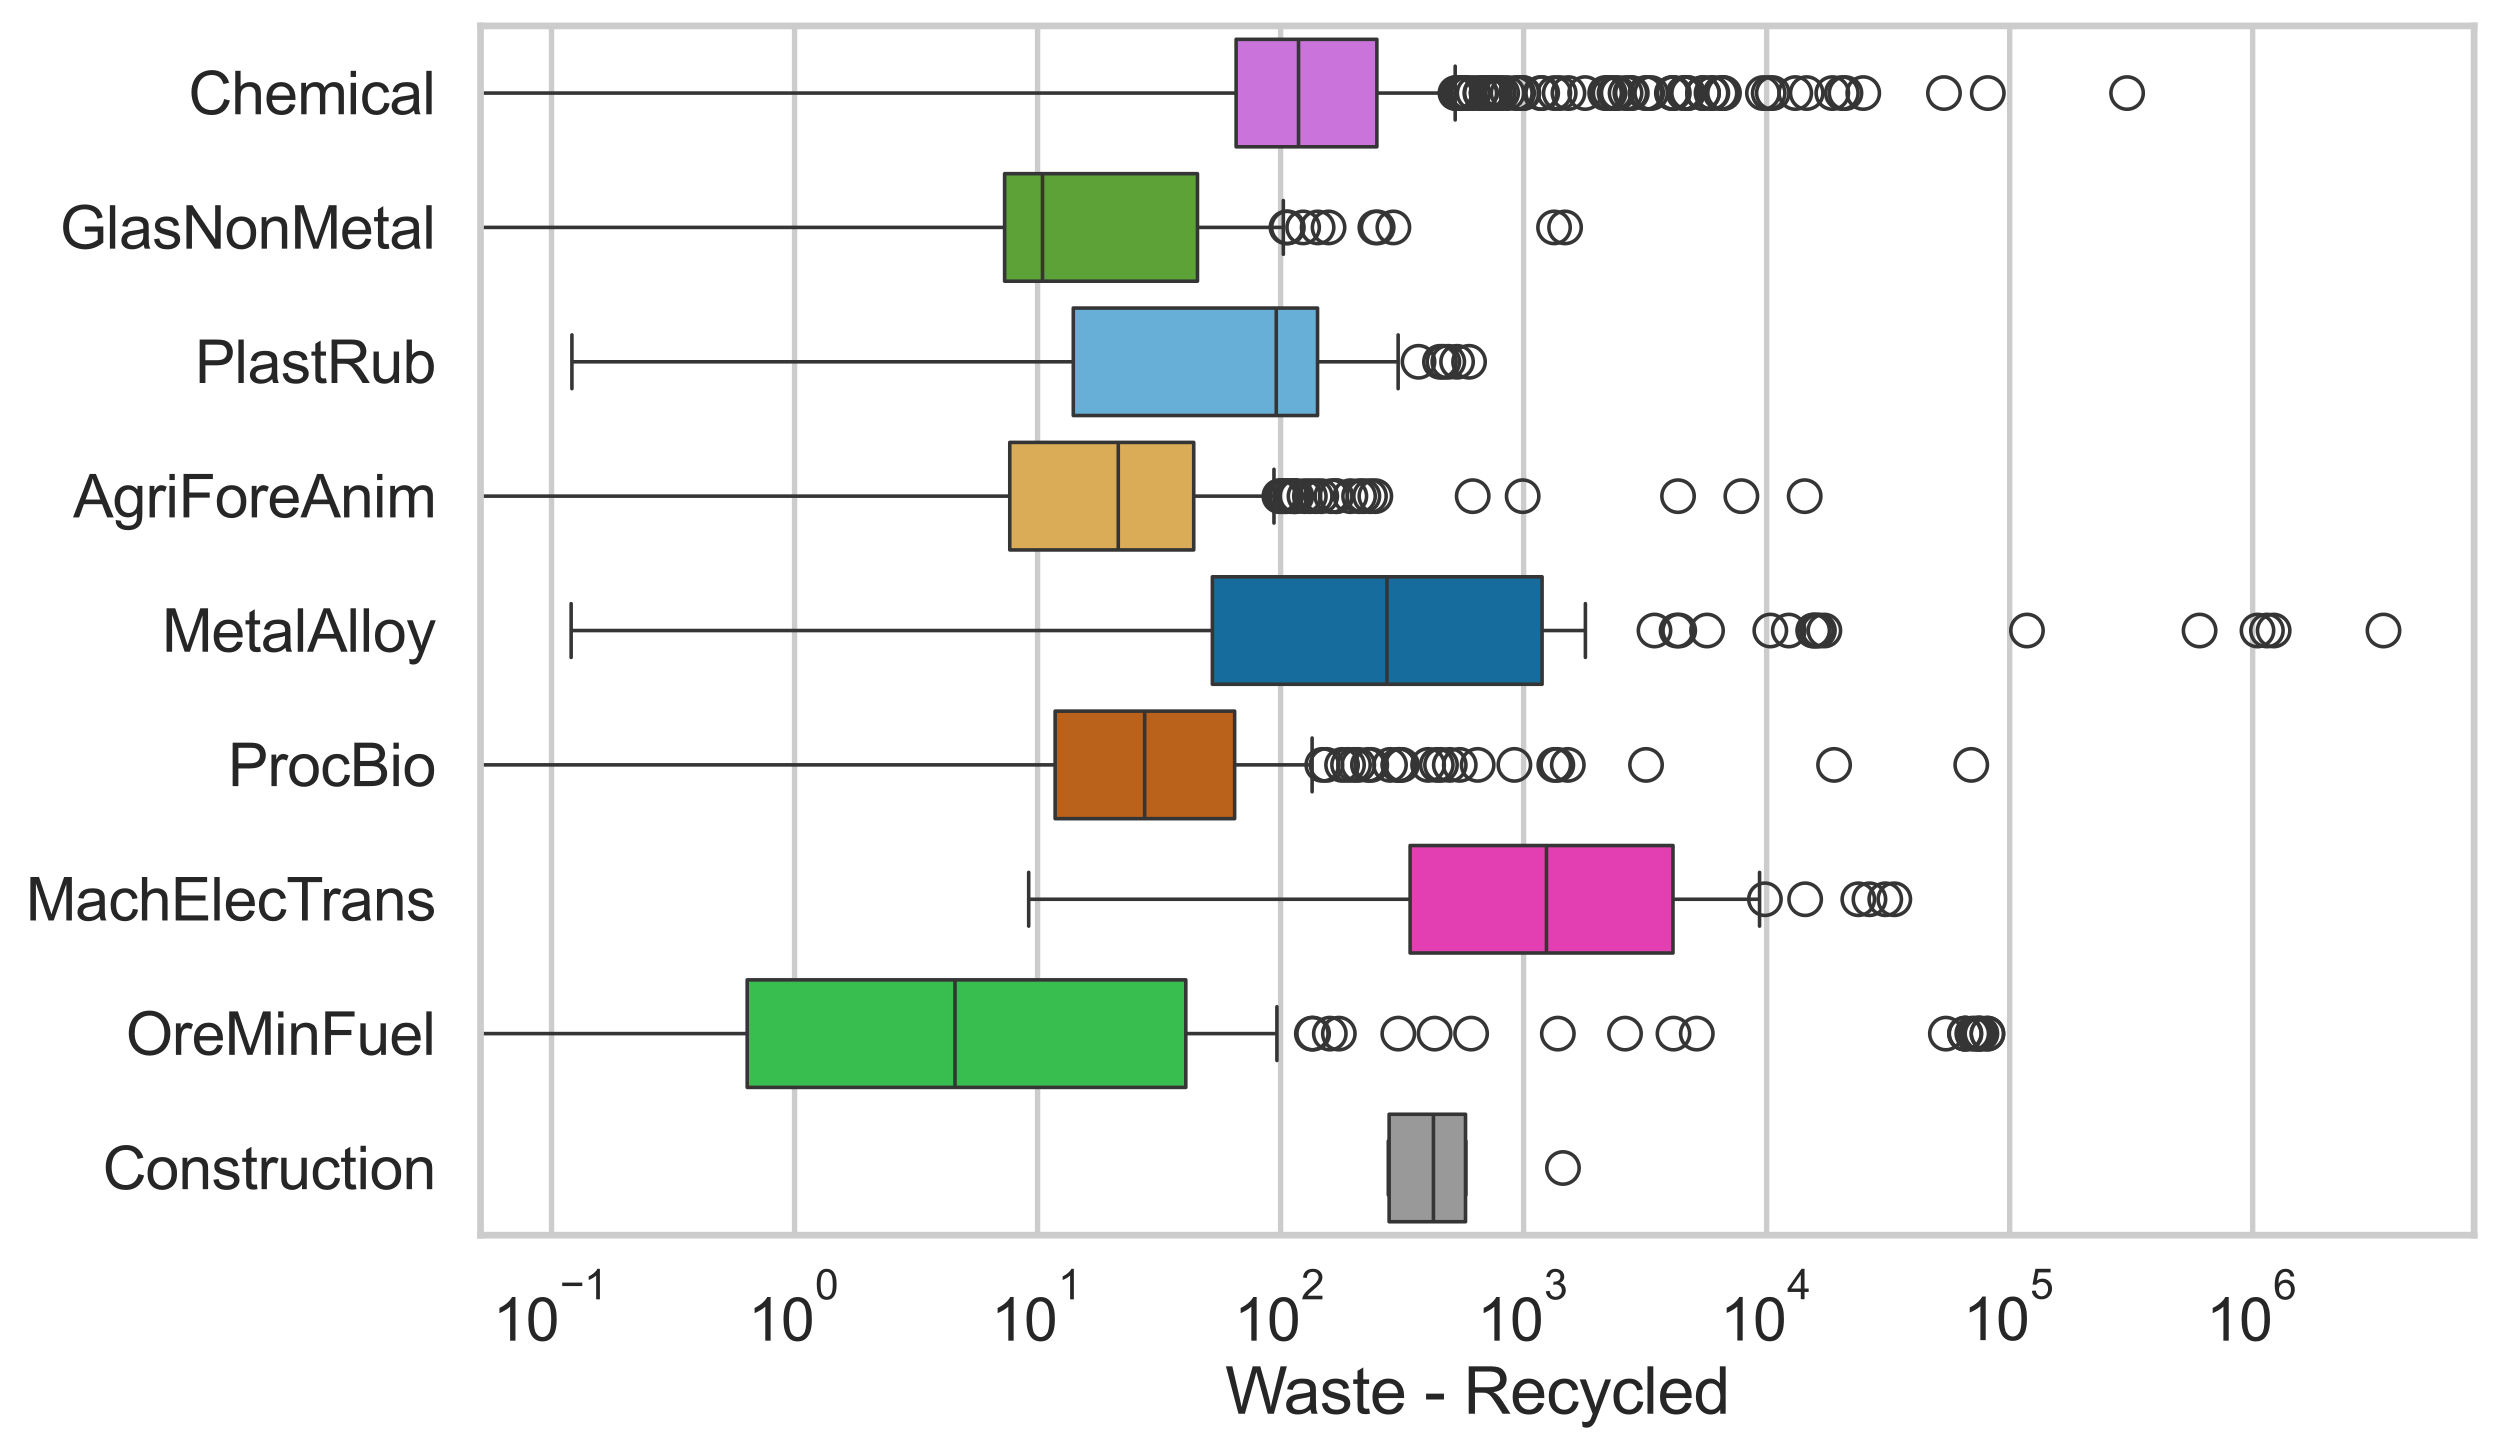 <?xml version="1.0" encoding="utf-8" standalone="no"?>
<!DOCTYPE svg PUBLIC "-//W3C//DTD SVG 1.1//EN"
  "http://www.w3.org/Graphics/SVG/1.1/DTD/svg11.dtd">
<svg xmlns:xlink="http://www.w3.org/1999/xlink" width="695.577pt" height="404.332pt" viewBox="0 0 695.577 404.332" xmlns="http://www.w3.org/2000/svg" version="1.1">
 <defs>
  <style type="text/css">*{stroke-linejoin: round; stroke-linecap: butt}</style>
 </defs>
 <g id="figure_1">
  <g id="patch_1">
   <path d="M 0 404.332 
L 695.577 404.332 
L 695.577 0 
L 0 0 
z
" style="fill: #ffffff"/>
  </g>
  <g id="axes_1">
   <g id="patch_2">
    <path d="M 133.697 343.665 
L 688.377 343.665 
L 688.377 7.2 
L 133.697 7.2 
z
" style="fill: #ffffff"/>
   </g>
   <g id="matplotlib.axis_1">
    <g id="xtick_1">
     <g id="line2d_1">
      <path d="M 153.454 343.665 
L 153.454 7.2 
" clip-path="url(#p4d3dc7412a)" style="fill: none; stroke: #cccccc; stroke-width: 1.5; stroke-linecap: round"/>
     </g>
     <g id="text_1">
      <!-- $\mathdefault{10^{-1}}$ -->
      <g style="fill: #262626" transform="translate(137.119 373.18) scale(0.165 -0.165)">
       <defs>
        <path id="ArialMT-31" d="M 2384 0 
L 1822 0 
L 1822 3584 
Q 1619 3391 1289 3197 
Q 959 3003 697 2906 
L 697 3450 
Q 1169 3672 1522 3987 
Q 1875 4303 2022 4600 
L 2384 4600 
L 2384 0 
z
" transform="scale(0.016)"/>
        <path id="ArialMT-30" d="M 266 2259 
Q 266 3072 433 3567 
Q 600 4063 929 4331 
Q 1259 4600 1759 4600 
Q 2128 4600 2406 4451 
Q 2684 4303 2865 4023 
Q 3047 3744 3150 3342 
Q 3253 2941 3253 2259 
Q 3253 1453 3087 958 
Q 2922 463 2592 192 
Q 2263 -78 1759 -78 
Q 1097 -78 719 397 
Q 266 969 266 2259 
z
M 844 2259 
Q 844 1131 1108 757 
Q 1372 384 1759 384 
Q 2147 384 2411 759 
Q 2675 1134 2675 2259 
Q 2675 3391 2411 3762 
Q 2147 4134 1753 4134 
Q 1366 4134 1134 3806 
Q 844 3388 844 2259 
z
" transform="scale(0.016)"/>
        <path id="ArialMT-2212" d="M 3381 1997 
L 356 1997 
L 356 2522 
L 3381 2522 
L 3381 1997 
z
" transform="scale(0.016)"/>
       </defs>
       <use xlink:href="#ArialMT-31" transform="translate(0 0.994)"/>
       <use xlink:href="#ArialMT-30" transform="translate(55.615 0.994)"/>
       <use xlink:href="#ArialMT-2212" transform="translate(112.973 70.688) scale(0.7)"/>
       <use xlink:href="#ArialMT-31" transform="translate(153.852 70.688) scale(0.7)"/>
      </g>
     </g>
    </g>
    <g id="xtick_2">
     <g id="line2d_2">
      <path d="M 221.07 343.665 
L 221.07 7.2 
" clip-path="url(#p4d3dc7412a)" style="fill: none; stroke: #cccccc; stroke-width: 1.5; stroke-linecap: round"/>
     </g>
     <g id="text_2">
      <!-- $\mathdefault{10^{0}}$ -->
      <g style="fill: #262626" transform="translate(208.117 373.18) scale(0.165 -0.165)">
       <use xlink:href="#ArialMT-31" transform="translate(0 0.994)"/>
       <use xlink:href="#ArialMT-30" transform="translate(55.615 0.994)"/>
       <use xlink:href="#ArialMT-30" transform="translate(112.973 70.688) scale(0.7)"/>
      </g>
     </g>
    </g>
    <g id="xtick_3">
     <g id="line2d_3">
      <path d="M 288.685 343.665 
L 288.685 7.2 
" clip-path="url(#p4d3dc7412a)" style="fill: none; stroke: #cccccc; stroke-width: 1.5; stroke-linecap: round"/>
     </g>
     <g id="text_3">
      <!-- $\mathdefault{10^{1}}$ -->
      <g style="fill: #262626" transform="translate(275.732 373.18) scale(0.165 -0.165)">
       <use xlink:href="#ArialMT-31" transform="translate(0 0.994)"/>
       <use xlink:href="#ArialMT-30" transform="translate(55.615 0.994)"/>
       <use xlink:href="#ArialMT-31" transform="translate(112.973 70.688) scale(0.7)"/>
      </g>
     </g>
    </g>
    <g id="xtick_4">
     <g id="line2d_4">
      <path d="M 356.3 343.665 
L 356.3 7.2 
" clip-path="url(#p4d3dc7412a)" style="fill: none; stroke: #cccccc; stroke-width: 1.5; stroke-linecap: round"/>
     </g>
     <g id="text_4">
      <!-- $\mathdefault{10^{2}}$ -->
      <g style="fill: #262626" transform="translate(343.348 373.18) scale(0.165 -0.165)">
       <defs>
        <path id="ArialMT-32" d="M 3222 541 
L 3222 0 
L 194 0 
Q 188 203 259 391 
Q 375 700 629 1000 
Q 884 1300 1366 1694 
Q 2113 2306 2375 2664 
Q 2638 3022 2638 3341 
Q 2638 3675 2398 3904 
Q 2159 4134 1775 4134 
Q 1369 4134 1125 3890 
Q 881 3647 878 3216 
L 300 3275 
Q 359 3922 746 4261 
Q 1134 4600 1788 4600 
Q 2447 4600 2831 4234 
Q 3216 3869 3216 3328 
Q 3216 3053 3103 2787 
Q 2991 2522 2730 2228 
Q 2469 1934 1863 1422 
Q 1356 997 1212 845 
Q 1069 694 975 541 
L 3222 541 
z
" transform="scale(0.016)"/>
       </defs>
       <use xlink:href="#ArialMT-31" transform="translate(0 0.994)"/>
       <use xlink:href="#ArialMT-30" transform="translate(55.615 0.994)"/>
       <use xlink:href="#ArialMT-32" transform="translate(112.973 70.688) scale(0.7)"/>
      </g>
     </g>
    </g>
    <g id="xtick_5">
     <g id="line2d_5">
      <path d="M 423.915 343.665 
L 423.915 7.2 
" clip-path="url(#p4d3dc7412a)" style="fill: none; stroke: #cccccc; stroke-width: 1.5; stroke-linecap: round"/>
     </g>
     <g id="text_5">
      <!-- $\mathdefault{10^{3}}$ -->
      <g style="fill: #262626" transform="translate(410.963 373.18) scale(0.165 -0.165)">
       <defs>
        <path id="ArialMT-33" d="M 269 1209 
L 831 1284 
Q 928 806 1161 595 
Q 1394 384 1728 384 
Q 2125 384 2398 659 
Q 2672 934 2672 1341 
Q 2672 1728 2419 1979 
Q 2166 2231 1775 2231 
Q 1616 2231 1378 2169 
L 1441 2663 
Q 1497 2656 1531 2656 
Q 1891 2656 2178 2843 
Q 2466 3031 2466 3422 
Q 2466 3731 2256 3934 
Q 2047 4138 1716 4138 
Q 1388 4138 1169 3931 
Q 950 3725 888 3313 
L 325 3413 
Q 428 3978 793 4289 
Q 1159 4600 1703 4600 
Q 2078 4600 2393 4439 
Q 2709 4278 2876 4000 
Q 3044 3722 3044 3409 
Q 3044 3113 2884 2869 
Q 2725 2625 2413 2481 
Q 2819 2388 3044 2092 
Q 3269 1797 3269 1353 
Q 3269 753 2831 336 
Q 2394 -81 1725 -81 
Q 1122 -81 723 278 
Q 325 638 269 1209 
z
" transform="scale(0.016)"/>
       </defs>
       <use xlink:href="#ArialMT-31" transform="translate(0 0.994)"/>
       <use xlink:href="#ArialMT-30" transform="translate(55.615 0.994)"/>
       <use xlink:href="#ArialMT-33" transform="translate(112.973 70.688) scale(0.7)"/>
      </g>
     </g>
    </g>
    <g id="xtick_6">
     <g id="line2d_6">
      <path d="M 491.531 343.665 
L 491.531 7.2 
" clip-path="url(#p4d3dc7412a)" style="fill: none; stroke: #cccccc; stroke-width: 1.5; stroke-linecap: round"/>
     </g>
     <g id="text_6">
      <!-- $\mathdefault{10^{4}}$ -->
      <g style="fill: #262626" transform="translate(478.578 373.015) scale(0.165 -0.165)">
       <defs>
        <path id="ArialMT-34" d="M 2069 0 
L 2069 1097 
L 81 1097 
L 81 1613 
L 2172 4581 
L 2631 4581 
L 2631 1613 
L 3250 1613 
L 3250 1097 
L 2631 1097 
L 2631 0 
L 2069 0 
z
M 2069 1613 
L 2069 3678 
L 634 1613 
L 2069 1613 
z
" transform="scale(0.016)"/>
       </defs>
       <use xlink:href="#ArialMT-31" transform="translate(0 0.202)"/>
       <use xlink:href="#ArialMT-30" transform="translate(55.615 0.202)"/>
       <use xlink:href="#ArialMT-34" transform="translate(112.973 69.895) scale(0.7)"/>
      </g>
     </g>
    </g>
    <g id="xtick_7">
     <g id="line2d_7">
      <path d="M 559.146 343.665 
L 559.146 7.2 
" clip-path="url(#p4d3dc7412a)" style="fill: none; stroke: #cccccc; stroke-width: 1.5; stroke-linecap: round"/>
     </g>
     <g id="text_7">
      <!-- $\mathdefault{10^{5}}$ -->
      <g style="fill: #262626" transform="translate(546.194 373.015) scale(0.165 -0.165)">
       <defs>
        <path id="ArialMT-35" d="M 266 1200 
L 856 1250 
Q 922 819 1161 601 
Q 1400 384 1738 384 
Q 2144 384 2425 690 
Q 2706 997 2706 1503 
Q 2706 1984 2436 2262 
Q 2166 2541 1728 2541 
Q 1456 2541 1237 2417 
Q 1019 2294 894 2097 
L 366 2166 
L 809 4519 
L 3088 4519 
L 3088 3981 
L 1259 3981 
L 1013 2750 
Q 1425 3038 1878 3038 
Q 2478 3038 2890 2622 
Q 3303 2206 3303 1553 
Q 3303 931 2941 478 
Q 2500 -78 1738 -78 
Q 1113 -78 717 272 
Q 322 622 266 1200 
z
" transform="scale(0.016)"/>
       </defs>
       <use xlink:href="#ArialMT-31" transform="translate(0 0.88)"/>
       <use xlink:href="#ArialMT-30" transform="translate(55.615 0.88)"/>
       <use xlink:href="#ArialMT-35" transform="translate(112.973 70.573) scale(0.7)"/>
      </g>
     </g>
    </g>
    <g id="xtick_8">
     <g id="line2d_8">
      <path d="M 626.761 343.665 
L 626.761 7.2 
" clip-path="url(#p4d3dc7412a)" style="fill: none; stroke: #cccccc; stroke-width: 1.5; stroke-linecap: round"/>
     </g>
     <g id="text_8">
      <!-- $\mathdefault{10^{6}}$ -->
      <g style="fill: #262626" transform="translate(613.809 373.18) scale(0.165 -0.165)">
       <defs>
        <path id="ArialMT-36" d="M 3184 3459 
L 2625 3416 
Q 2550 3747 2413 3897 
Q 2184 4138 1850 4138 
Q 1581 4138 1378 3988 
Q 1113 3794 959 3422 
Q 806 3050 800 2363 
Q 1003 2672 1297 2822 
Q 1591 2972 1913 2972 
Q 2475 2972 2870 2558 
Q 3266 2144 3266 1488 
Q 3266 1056 3080 686 
Q 2894 316 2569 119 
Q 2244 -78 1831 -78 
Q 1128 -78 684 439 
Q 241 956 241 2144 
Q 241 3472 731 4075 
Q 1159 4600 1884 4600 
Q 2425 4600 2770 4297 
Q 3116 3994 3184 3459 
z
M 888 1484 
Q 888 1194 1011 928 
Q 1134 663 1356 523 
Q 1578 384 1822 384 
Q 2178 384 2434 671 
Q 2691 959 2691 1453 
Q 2691 1928 2437 2201 
Q 2184 2475 1800 2475 
Q 1419 2475 1153 2201 
Q 888 1928 888 1484 
z
" transform="scale(0.016)"/>
       </defs>
       <use xlink:href="#ArialMT-31" transform="translate(0 0.994)"/>
       <use xlink:href="#ArialMT-30" transform="translate(55.615 0.994)"/>
       <use xlink:href="#ArialMT-36" transform="translate(112.973 70.688) scale(0.7)"/>
      </g>
     </g>
    </g>
    <g id="xtick_9"/>
    <g id="xtick_10"/>
    <g id="xtick_11"/>
    <g id="xtick_12"/>
    <g id="xtick_13"/>
    <g id="xtick_14"/>
    <g id="xtick_15"/>
    <g id="xtick_16"/>
    <g id="xtick_17"/>
    <g id="xtick_18"/>
    <g id="xtick_19"/>
    <g id="xtick_20"/>
    <g id="xtick_21"/>
    <g id="xtick_22"/>
    <g id="xtick_23"/>
    <g id="xtick_24"/>
    <g id="xtick_25"/>
    <g id="xtick_26"/>
    <g id="xtick_27"/>
    <g id="xtick_28"/>
    <g id="xtick_29"/>
    <g id="xtick_30"/>
    <g id="xtick_31"/>
    <g id="xtick_32"/>
    <g id="xtick_33"/>
    <g id="xtick_34"/>
    <g id="xtick_35"/>
    <g id="xtick_36"/>
    <g id="xtick_37"/>
    <g id="xtick_38"/>
    <g id="xtick_39"/>
    <g id="xtick_40"/>
    <g id="xtick_41"/>
    <g id="xtick_42"/>
    <g id="xtick_43"/>
    <g id="xtick_44"/>
    <g id="xtick_45"/>
    <g id="xtick_46"/>
    <g id="xtick_47"/>
    <g id="xtick_48"/>
    <g id="xtick_49"/>
    <g id="xtick_50"/>
    <g id="xtick_51"/>
    <g id="xtick_52"/>
    <g id="xtick_53"/>
    <g id="xtick_54"/>
    <g id="xtick_55"/>
    <g id="xtick_56"/>
    <g id="xtick_57"/>
    <g id="xtick_58"/>
    <g id="xtick_59"/>
    <g id="xtick_60"/>
    <g id="xtick_61"/>
    <g id="xtick_62"/>
    <g id="xtick_63"/>
    <g id="xtick_64"/>
    <g id="xtick_65"/>
    <g id="xtick_66"/>
    <g id="xtick_67"/>
    <g id="xtick_68"/>
    <g id="xtick_69"/>
    <g id="xtick_70"/>
    <g id="xtick_71"/>
    <g id="xtick_72"/>
    <g id="xtick_73"/>
    <g id="xtick_74"/>
    <g id="xtick_75"/>
    <g id="text_9">
     <!-- Waste - Recycled -->
     <g style="fill: #262626" transform="translate(340.858 393.344) scale(0.18 -0.18)">
      <defs>
       <path id="ArialMT-57" d="M 1294 0 
L 78 4581 
L 700 4581 
L 1397 1578 
Q 1509 1106 1591 641 
Q 1766 1375 1797 1488 
L 2669 4581 
L 3400 4581 
L 4056 2263 
Q 4303 1400 4413 641 
Q 4500 1075 4641 1638 
L 5359 4581 
L 5969 4581 
L 4713 0 
L 4128 0 
L 3163 3491 
Q 3041 3928 3019 4028 
Q 2947 3713 2884 3491 
L 1913 0 
L 1294 0 
z
" transform="scale(0.016)"/>
       <path id="ArialMT-61" d="M 2588 409 
Q 2275 144 1986 34 
Q 1697 -75 1366 -75 
Q 819 -75 525 192 
Q 231 459 231 875 
Q 231 1119 342 1320 
Q 453 1522 633 1644 
Q 813 1766 1038 1828 
Q 1203 1872 1538 1913 
Q 2219 1994 2541 2106 
Q 2544 2222 2544 2253 
Q 2544 2597 2384 2738 
Q 2169 2928 1744 2928 
Q 1347 2928 1158 2789 
Q 969 2650 878 2297 
L 328 2372 
Q 403 2725 575 2942 
Q 747 3159 1072 3276 
Q 1397 3394 1825 3394 
Q 2250 3394 2515 3294 
Q 2781 3194 2906 3042 
Q 3031 2891 3081 2659 
Q 3109 2516 3109 2141 
L 3109 1391 
Q 3109 606 3145 398 
Q 3181 191 3288 0 
L 2700 0 
Q 2613 175 2588 409 
z
M 2541 1666 
Q 2234 1541 1622 1453 
Q 1275 1403 1131 1340 
Q 988 1278 909 1158 
Q 831 1038 831 891 
Q 831 666 1001 516 
Q 1172 366 1500 366 
Q 1825 366 2078 508 
Q 2331 650 2450 897 
Q 2541 1088 2541 1459 
L 2541 1666 
z
" transform="scale(0.016)"/>
       <path id="ArialMT-73" d="M 197 991 
L 753 1078 
Q 800 744 1014 566 
Q 1228 388 1613 388 
Q 2000 388 2187 545 
Q 2375 703 2375 916 
Q 2375 1106 2209 1216 
Q 2094 1291 1634 1406 
Q 1016 1563 777 1677 
Q 538 1791 414 1992 
Q 291 2194 291 2438 
Q 291 2659 392 2848 
Q 494 3038 669 3163 
Q 800 3259 1026 3326 
Q 1253 3394 1513 3394 
Q 1903 3394 2198 3281 
Q 2494 3169 2634 2976 
Q 2775 2784 2828 2463 
L 2278 2388 
Q 2241 2644 2061 2787 
Q 1881 2931 1553 2931 
Q 1166 2931 1000 2803 
Q 834 2675 834 2503 
Q 834 2394 903 2306 
Q 972 2216 1119 2156 
Q 1203 2125 1616 2013 
Q 2213 1853 2448 1751 
Q 2684 1650 2818 1456 
Q 2953 1263 2953 975 
Q 2953 694 2789 445 
Q 2625 197 2315 61 
Q 2006 -75 1616 -75 
Q 969 -75 630 194 
Q 291 463 197 991 
z
" transform="scale(0.016)"/>
       <path id="ArialMT-74" d="M 1650 503 
L 1731 6 
Q 1494 -44 1306 -44 
Q 1000 -44 831 53 
Q 663 150 594 308 
Q 525 466 525 972 
L 525 2881 
L 113 2881 
L 113 3319 
L 525 3319 
L 525 4141 
L 1084 4478 
L 1084 3319 
L 1650 3319 
L 1650 2881 
L 1084 2881 
L 1084 941 
Q 1084 700 1114 631 
Q 1144 563 1211 522 
Q 1278 481 1403 481 
Q 1497 481 1650 503 
z
" transform="scale(0.016)"/>
       <path id="ArialMT-65" d="M 2694 1069 
L 3275 997 
Q 3138 488 2766 206 
Q 2394 -75 1816 -75 
Q 1088 -75 661 373 
Q 234 822 234 1631 
Q 234 2469 665 2931 
Q 1097 3394 1784 3394 
Q 2450 3394 2872 2941 
Q 3294 2488 3294 1666 
Q 3294 1616 3291 1516 
L 816 1516 
Q 847 969 1125 678 
Q 1403 388 1819 388 
Q 2128 388 2347 550 
Q 2566 713 2694 1069 
z
M 847 1978 
L 2700 1978 
Q 2663 2397 2488 2606 
Q 2219 2931 1791 2931 
Q 1403 2931 1139 2672 
Q 875 2413 847 1978 
z
" transform="scale(0.016)"/>
       <path id="ArialMT-20" transform="scale(0.016)"/>
       <path id="ArialMT-2d" d="M 203 1375 
L 203 1941 
L 1931 1941 
L 1931 1375 
L 203 1375 
z
" transform="scale(0.016)"/>
       <path id="ArialMT-52" d="M 503 0 
L 503 4581 
L 2534 4581 
Q 3147 4581 3465 4457 
Q 3784 4334 3975 4021 
Q 4166 3709 4166 3331 
Q 4166 2844 3850 2509 
Q 3534 2175 2875 2084 
Q 3116 1969 3241 1856 
Q 3506 1613 3744 1247 
L 4541 0 
L 3778 0 
L 3172 953 
Q 2906 1366 2734 1584 
Q 2563 1803 2427 1890 
Q 2291 1978 2150 2013 
Q 2047 2034 1813 2034 
L 1109 2034 
L 1109 0 
L 503 0 
z
M 1109 2559 
L 2413 2559 
Q 2828 2559 3062 2645 
Q 3297 2731 3419 2920 
Q 3541 3109 3541 3331 
Q 3541 3656 3305 3865 
Q 3069 4075 2559 4075 
L 1109 4075 
L 1109 2559 
z
" transform="scale(0.016)"/>
       <path id="ArialMT-63" d="M 2588 1216 
L 3141 1144 
Q 3050 572 2676 248 
Q 2303 -75 1759 -75 
Q 1078 -75 664 370 
Q 250 816 250 1647 
Q 250 2184 428 2587 
Q 606 2991 970 3192 
Q 1334 3394 1763 3394 
Q 2303 3394 2647 3120 
Q 2991 2847 3088 2344 
L 2541 2259 
Q 2463 2594 2264 2762 
Q 2066 2931 1784 2931 
Q 1359 2931 1093 2626 
Q 828 2322 828 1663 
Q 828 994 1084 691 
Q 1341 388 1753 388 
Q 2084 388 2306 591 
Q 2528 794 2588 1216 
z
" transform="scale(0.016)"/>
       <path id="ArialMT-79" d="M 397 -1278 
L 334 -750 
Q 519 -800 656 -800 
Q 844 -800 956 -737 
Q 1069 -675 1141 -563 
Q 1194 -478 1313 -144 
Q 1328 -97 1363 -6 
L 103 3319 
L 709 3319 
L 1400 1397 
Q 1534 1031 1641 628 
Q 1738 1016 1872 1384 
L 2581 3319 
L 3144 3319 
L 1881 -56 
Q 1678 -603 1566 -809 
Q 1416 -1088 1222 -1217 
Q 1028 -1347 759 -1347 
Q 597 -1347 397 -1278 
z
" transform="scale(0.016)"/>
       <path id="ArialMT-6c" d="M 409 0 
L 409 4581 
L 972 4581 
L 972 0 
L 409 0 
z
" transform="scale(0.016)"/>
       <path id="ArialMT-64" d="M 2575 0 
L 2575 419 
Q 2259 -75 1647 -75 
Q 1250 -75 917 144 
Q 584 363 401 755 
Q 219 1147 219 1656 
Q 219 2153 384 2558 
Q 550 2963 881 3178 
Q 1213 3394 1622 3394 
Q 1922 3394 2156 3267 
Q 2391 3141 2538 2938 
L 2538 4581 
L 3097 4581 
L 3097 0 
L 2575 0 
z
M 797 1656 
Q 797 1019 1065 703 
Q 1334 388 1700 388 
Q 2069 388 2326 689 
Q 2584 991 2584 1609 
Q 2584 2291 2321 2609 
Q 2059 2928 1675 2928 
Q 1300 2928 1048 2622 
Q 797 2316 797 1656 
z
" transform="scale(0.016)"/>
      </defs>
      <use xlink:href="#ArialMT-57"/>
      <use xlink:href="#ArialMT-61" transform="translate(90.635 0)"/>
      <use xlink:href="#ArialMT-73" transform="translate(146.25 0)"/>
      <use xlink:href="#ArialMT-74" transform="translate(196.25 0)"/>
      <use xlink:href="#ArialMT-65" transform="translate(224.033 0)"/>
      <use xlink:href="#ArialMT-20" transform="translate(279.648 0)"/>
      <use xlink:href="#ArialMT-2d" transform="translate(307.432 0)"/>
      <use xlink:href="#ArialMT-20" transform="translate(340.732 0)"/>
      <use xlink:href="#ArialMT-52" transform="translate(368.516 0)"/>
      <use xlink:href="#ArialMT-65" transform="translate(440.732 0)"/>
      <use xlink:href="#ArialMT-63" transform="translate(496.348 0)"/>
      <use xlink:href="#ArialMT-79" transform="translate(546.348 0)"/>
      <use xlink:href="#ArialMT-63" transform="translate(596.348 0)"/>
      <use xlink:href="#ArialMT-6c" transform="translate(646.348 0)"/>
      <use xlink:href="#ArialMT-65" transform="translate(668.564 0)"/>
      <use xlink:href="#ArialMT-64" transform="translate(724.18 0)"/>
     </g>
    </g>
   </g>
   <g id="matplotlib.axis_2">
    <g id="ytick_1">
     <g id="text_10">
      <!-- Chemical -->
      <g style="fill: #262626" transform="translate(52.428 31.798) scale(0.165 -0.165)">
       <defs>
        <path id="ArialMT-43" d="M 3763 1606 
L 4369 1453 
Q 4178 706 3683 314 
Q 3188 -78 2472 -78 
Q 1731 -78 1267 223 
Q 803 525 561 1097 
Q 319 1669 319 2325 
Q 319 3041 592 3573 
Q 866 4106 1370 4382 
Q 1875 4659 2481 4659 
Q 3169 4659 3637 4309 
Q 4106 3959 4291 3325 
L 3694 3184 
Q 3534 3684 3231 3912 
Q 2928 4141 2469 4141 
Q 1941 4141 1586 3887 
Q 1231 3634 1087 3207 
Q 944 2781 944 2328 
Q 944 1744 1114 1308 
Q 1284 872 1643 656 
Q 2003 441 2422 441 
Q 2931 441 3284 734 
Q 3638 1028 3763 1606 
z
" transform="scale(0.016)"/>
        <path id="ArialMT-68" d="M 422 0 
L 422 4581 
L 984 4581 
L 984 2938 
Q 1378 3394 1978 3394 
Q 2347 3394 2619 3248 
Q 2891 3103 3008 2847 
Q 3125 2591 3125 2103 
L 3125 0 
L 2563 0 
L 2563 2103 
Q 2563 2525 2380 2717 
Q 2197 2909 1863 2909 
Q 1613 2909 1392 2779 
Q 1172 2650 1078 2428 
Q 984 2206 984 1816 
L 984 0 
L 422 0 
z
" transform="scale(0.016)"/>
        <path id="ArialMT-6d" d="M 422 0 
L 422 3319 
L 925 3319 
L 925 2853 
Q 1081 3097 1340 3245 
Q 1600 3394 1931 3394 
Q 2300 3394 2536 3241 
Q 2772 3088 2869 2813 
Q 3263 3394 3894 3394 
Q 4388 3394 4653 3120 
Q 4919 2847 4919 2278 
L 4919 0 
L 4359 0 
L 4359 2091 
Q 4359 2428 4304 2576 
Q 4250 2725 4106 2815 
Q 3963 2906 3769 2906 
Q 3419 2906 3187 2673 
Q 2956 2441 2956 1928 
L 2956 0 
L 2394 0 
L 2394 2156 
Q 2394 2531 2256 2718 
Q 2119 2906 1806 2906 
Q 1569 2906 1367 2781 
Q 1166 2656 1075 2415 
Q 984 2175 984 1722 
L 984 0 
L 422 0 
z
" transform="scale(0.016)"/>
        <path id="ArialMT-69" d="M 425 3934 
L 425 4581 
L 988 4581 
L 988 3934 
L 425 3934 
z
M 425 0 
L 425 3319 
L 988 3319 
L 988 0 
L 425 0 
z
" transform="scale(0.016)"/>
       </defs>
       <use xlink:href="#ArialMT-43"/>
       <use xlink:href="#ArialMT-68" transform="translate(72.217 0)"/>
       <use xlink:href="#ArialMT-65" transform="translate(127.832 0)"/>
       <use xlink:href="#ArialMT-6d" transform="translate(183.447 0)"/>
       <use xlink:href="#ArialMT-69" transform="translate(266.748 0)"/>
       <use xlink:href="#ArialMT-63" transform="translate(288.965 0)"/>
       <use xlink:href="#ArialMT-61" transform="translate(338.965 0)"/>
       <use xlink:href="#ArialMT-6c" transform="translate(394.58 0)"/>
      </g>
     </g>
    </g>
    <g id="ytick_2">
     <g id="text_11">
      <!-- GlasNonMetal -->
      <g style="fill: #262626" transform="translate(16.659 69.183) scale(0.165 -0.165)">
       <defs>
        <path id="ArialMT-47" d="M 2638 1797 
L 2638 2334 
L 4578 2338 
L 4578 638 
Q 4131 281 3656 101 
Q 3181 -78 2681 -78 
Q 2006 -78 1454 211 
Q 903 500 622 1047 
Q 341 1594 341 2269 
Q 341 2938 620 3517 
Q 900 4097 1425 4378 
Q 1950 4659 2634 4659 
Q 3131 4659 3532 4498 
Q 3934 4338 4162 4050 
Q 4391 3763 4509 3300 
L 3963 3150 
Q 3859 3500 3706 3700 
Q 3553 3900 3268 4020 
Q 2984 4141 2638 4141 
Q 2222 4141 1919 4014 
Q 1616 3888 1430 3681 
Q 1244 3475 1141 3228 
Q 966 2803 966 2306 
Q 966 1694 1177 1281 
Q 1388 869 1791 669 
Q 2194 469 2647 469 
Q 3041 469 3416 620 
Q 3791 772 3984 944 
L 3984 1797 
L 2638 1797 
z
" transform="scale(0.016)"/>
        <path id="ArialMT-4e" d="M 488 0 
L 488 4581 
L 1109 4581 
L 3516 984 
L 3516 4581 
L 4097 4581 
L 4097 0 
L 3475 0 
L 1069 3600 
L 1069 0 
L 488 0 
z
" transform="scale(0.016)"/>
        <path id="ArialMT-6f" d="M 213 1659 
Q 213 2581 725 3025 
Q 1153 3394 1769 3394 
Q 2453 3394 2887 2945 
Q 3322 2497 3322 1706 
Q 3322 1066 3130 698 
Q 2938 331 2570 128 
Q 2203 -75 1769 -75 
Q 1072 -75 642 372 
Q 213 819 213 1659 
z
M 791 1659 
Q 791 1022 1069 705 
Q 1347 388 1769 388 
Q 2188 388 2466 706 
Q 2744 1025 2744 1678 
Q 2744 2294 2464 2611 
Q 2184 2928 1769 2928 
Q 1347 2928 1069 2612 
Q 791 2297 791 1659 
z
" transform="scale(0.016)"/>
        <path id="ArialMT-6e" d="M 422 0 
L 422 3319 
L 928 3319 
L 928 2847 
Q 1294 3394 1984 3394 
Q 2284 3394 2536 3286 
Q 2788 3178 2913 3003 
Q 3038 2828 3088 2588 
Q 3119 2431 3119 2041 
L 3119 0 
L 2556 0 
L 2556 2019 
Q 2556 2363 2490 2533 
Q 2425 2703 2258 2804 
Q 2091 2906 1866 2906 
Q 1506 2906 1245 2678 
Q 984 2450 984 1813 
L 984 0 
L 422 0 
z
" transform="scale(0.016)"/>
        <path id="ArialMT-4d" d="M 475 0 
L 475 4581 
L 1388 4581 
L 2472 1338 
Q 2622 884 2691 659 
Q 2769 909 2934 1394 
L 4031 4581 
L 4847 4581 
L 4847 0 
L 4263 0 
L 4263 3834 
L 2931 0 
L 2384 0 
L 1059 3900 
L 1059 0 
L 475 0 
z
" transform="scale(0.016)"/>
       </defs>
       <use xlink:href="#ArialMT-47"/>
       <use xlink:href="#ArialMT-6c" transform="translate(77.783 0)"/>
       <use xlink:href="#ArialMT-61" transform="translate(100 0)"/>
       <use xlink:href="#ArialMT-73" transform="translate(155.615 0)"/>
       <use xlink:href="#ArialMT-4e" transform="translate(205.615 0)"/>
       <use xlink:href="#ArialMT-6f" transform="translate(277.832 0)"/>
       <use xlink:href="#ArialMT-6e" transform="translate(333.447 0)"/>
       <use xlink:href="#ArialMT-4d" transform="translate(389.062 0)"/>
       <use xlink:href="#ArialMT-65" transform="translate(472.363 0)"/>
       <use xlink:href="#ArialMT-74" transform="translate(527.979 0)"/>
       <use xlink:href="#ArialMT-61" transform="translate(555.762 0)"/>
       <use xlink:href="#ArialMT-6c" transform="translate(611.377 0)"/>
      </g>
     </g>
    </g>
    <g id="ytick_3">
     <g id="text_12">
      <!-- PlastRub -->
      <g style="fill: #262626" transform="translate(54.248 106.568) scale(0.165 -0.165)">
       <defs>
        <path id="ArialMT-50" d="M 494 0 
L 494 4581 
L 2222 4581 
Q 2678 4581 2919 4538 
Q 3256 4481 3484 4323 
Q 3713 4166 3852 3881 
Q 3991 3597 3991 3256 
Q 3991 2672 3619 2267 
Q 3247 1863 2275 1863 
L 1100 1863 
L 1100 0 
L 494 0 
z
M 1100 2403 
L 2284 2403 
Q 2872 2403 3119 2622 
Q 3366 2841 3366 3238 
Q 3366 3525 3220 3729 
Q 3075 3934 2838 4000 
Q 2684 4041 2272 4041 
L 1100 4041 
L 1100 2403 
z
" transform="scale(0.016)"/>
        <path id="ArialMT-75" d="M 2597 0 
L 2597 488 
Q 2209 -75 1544 -75 
Q 1250 -75 995 37 
Q 741 150 617 320 
Q 494 491 444 738 
Q 409 903 409 1263 
L 409 3319 
L 972 3319 
L 972 1478 
Q 972 1038 1006 884 
Q 1059 663 1231 536 
Q 1403 409 1656 409 
Q 1909 409 2131 539 
Q 2353 669 2445 892 
Q 2538 1116 2538 1541 
L 2538 3319 
L 3100 3319 
L 3100 0 
L 2597 0 
z
" transform="scale(0.016)"/>
        <path id="ArialMT-62" d="M 941 0 
L 419 0 
L 419 4581 
L 981 4581 
L 981 2947 
Q 1338 3394 1891 3394 
Q 2197 3394 2470 3270 
Q 2744 3147 2920 2923 
Q 3097 2700 3197 2384 
Q 3297 2069 3297 1709 
Q 3297 856 2875 390 
Q 2453 -75 1863 -75 
Q 1275 -75 941 416 
L 941 0 
z
M 934 1684 
Q 934 1088 1097 822 
Q 1363 388 1816 388 
Q 2184 388 2453 708 
Q 2722 1028 2722 1663 
Q 2722 2313 2464 2622 
Q 2206 2931 1841 2931 
Q 1472 2931 1203 2611 
Q 934 2291 934 1684 
z
" transform="scale(0.016)"/>
       </defs>
       <use xlink:href="#ArialMT-50"/>
       <use xlink:href="#ArialMT-6c" transform="translate(66.699 0)"/>
       <use xlink:href="#ArialMT-61" transform="translate(88.916 0)"/>
       <use xlink:href="#ArialMT-73" transform="translate(144.531 0)"/>
       <use xlink:href="#ArialMT-74" transform="translate(194.531 0)"/>
       <use xlink:href="#ArialMT-52" transform="translate(222.314 0)"/>
       <use xlink:href="#ArialMT-75" transform="translate(294.531 0)"/>
       <use xlink:href="#ArialMT-62" transform="translate(350.146 0)"/>
      </g>
     </g>
    </g>
    <g id="ytick_4">
     <g id="text_13">
      <!-- AgriForeAnim -->
      <g style="fill: #262626" transform="translate(20.341 143.953) scale(0.165 -0.165)">
       <defs>
        <path id="ArialMT-41" d="M -9 0 
L 1750 4581 
L 2403 4581 
L 4278 0 
L 3588 0 
L 3053 1388 
L 1138 1388 
L 634 0 
L -9 0 
z
M 1313 1881 
L 2866 1881 
L 2388 3150 
Q 2169 3728 2063 4100 
Q 1975 3659 1816 3225 
L 1313 1881 
z
" transform="scale(0.016)"/>
        <path id="ArialMT-67" d="M 319 -275 
L 866 -356 
Q 900 -609 1056 -725 
Q 1266 -881 1628 -881 
Q 2019 -881 2231 -725 
Q 2444 -569 2519 -288 
Q 2563 -116 2559 434 
Q 2191 0 1641 0 
Q 956 0 581 494 
Q 206 988 206 1678 
Q 206 2153 378 2554 
Q 550 2956 876 3175 
Q 1203 3394 1644 3394 
Q 2231 3394 2613 2919 
L 2613 3319 
L 3131 3319 
L 3131 450 
Q 3131 -325 2973 -648 
Q 2816 -972 2473 -1159 
Q 2131 -1347 1631 -1347 
Q 1038 -1347 672 -1080 
Q 306 -813 319 -275 
z
M 784 1719 
Q 784 1066 1043 766 
Q 1303 466 1694 466 
Q 2081 466 2343 764 
Q 2606 1063 2606 1700 
Q 2606 2309 2336 2618 
Q 2066 2928 1684 2928 
Q 1309 2928 1046 2623 
Q 784 2319 784 1719 
z
" transform="scale(0.016)"/>
        <path id="ArialMT-72" d="M 416 0 
L 416 3319 
L 922 3319 
L 922 2816 
Q 1116 3169 1280 3281 
Q 1444 3394 1641 3394 
Q 1925 3394 2219 3213 
L 2025 2691 
Q 1819 2813 1613 2813 
Q 1428 2813 1281 2702 
Q 1134 2591 1072 2394 
Q 978 2094 978 1738 
L 978 0 
L 416 0 
z
" transform="scale(0.016)"/>
        <path id="ArialMT-46" d="M 525 0 
L 525 4581 
L 3616 4581 
L 3616 4041 
L 1131 4041 
L 1131 2622 
L 3281 2622 
L 3281 2081 
L 1131 2081 
L 1131 0 
L 525 0 
z
" transform="scale(0.016)"/>
       </defs>
       <use xlink:href="#ArialMT-41"/>
       <use xlink:href="#ArialMT-67" transform="translate(66.699 0)"/>
       <use xlink:href="#ArialMT-72" transform="translate(122.314 0)"/>
       <use xlink:href="#ArialMT-69" transform="translate(155.615 0)"/>
       <use xlink:href="#ArialMT-46" transform="translate(177.832 0)"/>
       <use xlink:href="#ArialMT-6f" transform="translate(238.916 0)"/>
       <use xlink:href="#ArialMT-72" transform="translate(294.531 0)"/>
       <use xlink:href="#ArialMT-65" transform="translate(327.832 0)"/>
       <use xlink:href="#ArialMT-41" transform="translate(383.447 0)"/>
       <use xlink:href="#ArialMT-6e" transform="translate(450.146 0)"/>
       <use xlink:href="#ArialMT-69" transform="translate(505.762 0)"/>
       <use xlink:href="#ArialMT-6d" transform="translate(527.979 0)"/>
      </g>
     </g>
    </g>
    <g id="ytick_5">
     <g id="text_14">
      <!-- MetalAlloy -->
      <g style="fill: #262626" transform="translate(45.088 181.337) scale(0.165 -0.165)">
       <use xlink:href="#ArialMT-4d"/>
       <use xlink:href="#ArialMT-65" transform="translate(83.301 0)"/>
       <use xlink:href="#ArialMT-74" transform="translate(138.916 0)"/>
       <use xlink:href="#ArialMT-61" transform="translate(166.699 0)"/>
       <use xlink:href="#ArialMT-6c" transform="translate(222.314 0)"/>
       <use xlink:href="#ArialMT-41" transform="translate(244.531 0)"/>
       <use xlink:href="#ArialMT-6c" transform="translate(311.23 0)"/>
       <use xlink:href="#ArialMT-6c" transform="translate(333.447 0)"/>
       <use xlink:href="#ArialMT-6f" transform="translate(355.664 0)"/>
       <use xlink:href="#ArialMT-79" transform="translate(411.279 0)"/>
      </g>
     </g>
    </g>
    <g id="ytick_6">
     <g id="text_15">
      <!-- ProcBio -->
      <g style="fill: #262626" transform="translate(63.424 218.722) scale(0.165 -0.165)">
       <defs>
        <path id="ArialMT-42" d="M 469 0 
L 469 4581 
L 2188 4581 
Q 2713 4581 3030 4442 
Q 3347 4303 3526 4014 
Q 3706 3725 3706 3409 
Q 3706 3116 3547 2856 
Q 3388 2597 3066 2438 
Q 3481 2316 3704 2022 
Q 3928 1728 3928 1328 
Q 3928 1006 3792 729 
Q 3656 453 3456 303 
Q 3256 153 2954 76 
Q 2653 0 2216 0 
L 469 0 
z
M 1075 2656 
L 2066 2656 
Q 2469 2656 2644 2709 
Q 2875 2778 2992 2937 
Q 3109 3097 3109 3338 
Q 3109 3566 3000 3739 
Q 2891 3913 2687 3977 
Q 2484 4041 1991 4041 
L 1075 4041 
L 1075 2656 
z
M 1075 541 
L 2216 541 
Q 2509 541 2628 563 
Q 2838 600 2978 687 
Q 3119 775 3209 942 
Q 3300 1109 3300 1328 
Q 3300 1584 3169 1773 
Q 3038 1963 2805 2039 
Q 2572 2116 2134 2116 
L 1075 2116 
L 1075 541 
z
" transform="scale(0.016)"/>
       </defs>
       <use xlink:href="#ArialMT-50"/>
       <use xlink:href="#ArialMT-72" transform="translate(66.699 0)"/>
       <use xlink:href="#ArialMT-6f" transform="translate(100 0)"/>
       <use xlink:href="#ArialMT-63" transform="translate(155.615 0)"/>
       <use xlink:href="#ArialMT-42" transform="translate(205.615 0)"/>
       <use xlink:href="#ArialMT-69" transform="translate(272.314 0)"/>
       <use xlink:href="#ArialMT-6f" transform="translate(294.531 0)"/>
      </g>
     </g>
    </g>
    <g id="ytick_7">
     <g id="text_16">
      <!-- MachElecTrans -->
      <g style="fill: #262626" transform="translate(7.2 256.107) scale(0.165 -0.165)">
       <defs>
        <path id="ArialMT-45" d="M 506 0 
L 506 4581 
L 3819 4581 
L 3819 4041 
L 1113 4041 
L 1113 2638 
L 3647 2638 
L 3647 2100 
L 1113 2100 
L 1113 541 
L 3925 541 
L 3925 0 
L 506 0 
z
" transform="scale(0.016)"/>
        <path id="ArialMT-54" d="M 1659 0 
L 1659 4041 
L 150 4041 
L 150 4581 
L 3781 4581 
L 3781 4041 
L 2266 4041 
L 2266 0 
L 1659 0 
z
" transform="scale(0.016)"/>
       </defs>
       <use xlink:href="#ArialMT-4d"/>
       <use xlink:href="#ArialMT-61" transform="translate(83.301 0)"/>
       <use xlink:href="#ArialMT-63" transform="translate(138.916 0)"/>
       <use xlink:href="#ArialMT-68" transform="translate(188.916 0)"/>
       <use xlink:href="#ArialMT-45" transform="translate(244.531 0)"/>
       <use xlink:href="#ArialMT-6c" transform="translate(311.23 0)"/>
       <use xlink:href="#ArialMT-65" transform="translate(333.447 0)"/>
       <use xlink:href="#ArialMT-63" transform="translate(389.062 0)"/>
       <use xlink:href="#ArialMT-54" transform="translate(439.062 0)"/>
       <use xlink:href="#ArialMT-72" transform="translate(496.396 0)"/>
       <use xlink:href="#ArialMT-61" transform="translate(529.697 0)"/>
       <use xlink:href="#ArialMT-6e" transform="translate(585.312 0)"/>
       <use xlink:href="#ArialMT-73" transform="translate(640.928 0)"/>
      </g>
     </g>
    </g>
    <g id="ytick_8">
     <g id="text_17">
      <!-- OreMinFuel -->
      <g style="fill: #262626" transform="translate(35.013 293.492) scale(0.165 -0.165)">
       <defs>
        <path id="ArialMT-4f" d="M 309 2231 
Q 309 3372 921 4017 
Q 1534 4663 2503 4663 
Q 3138 4663 3647 4359 
Q 4156 4056 4423 3514 
Q 4691 2972 4691 2284 
Q 4691 1588 4409 1038 
Q 4128 488 3612 205 
Q 3097 -78 2500 -78 
Q 1853 -78 1343 234 
Q 834 547 571 1087 
Q 309 1628 309 2231 
z
M 934 2222 
Q 934 1394 1379 917 
Q 1825 441 2497 441 
Q 3181 441 3623 922 
Q 4066 1403 4066 2288 
Q 4066 2847 3877 3264 
Q 3688 3681 3323 3911 
Q 2959 4141 2506 4141 
Q 1863 4141 1398 3698 
Q 934 3256 934 2222 
z
" transform="scale(0.016)"/>
       </defs>
       <use xlink:href="#ArialMT-4f"/>
       <use xlink:href="#ArialMT-72" transform="translate(77.783 0)"/>
       <use xlink:href="#ArialMT-65" transform="translate(111.084 0)"/>
       <use xlink:href="#ArialMT-4d" transform="translate(166.699 0)"/>
       <use xlink:href="#ArialMT-69" transform="translate(250 0)"/>
       <use xlink:href="#ArialMT-6e" transform="translate(272.217 0)"/>
       <use xlink:href="#ArialMT-46" transform="translate(327.832 0)"/>
       <use xlink:href="#ArialMT-75" transform="translate(388.916 0)"/>
       <use xlink:href="#ArialMT-65" transform="translate(444.531 0)"/>
       <use xlink:href="#ArialMT-6c" transform="translate(500.146 0)"/>
      </g>
     </g>
    </g>
    <g id="ytick_9">
     <g id="text_18">
      <!-- Construction -->
      <g style="fill: #262626" transform="translate(28.575 330.877) scale(0.165 -0.165)">
       <use xlink:href="#ArialMT-43"/>
       <use xlink:href="#ArialMT-6f" transform="translate(72.217 0)"/>
       <use xlink:href="#ArialMT-6e" transform="translate(127.832 0)"/>
       <use xlink:href="#ArialMT-73" transform="translate(183.447 0)"/>
       <use xlink:href="#ArialMT-74" transform="translate(233.447 0)"/>
       <use xlink:href="#ArialMT-72" transform="translate(261.23 0)"/>
       <use xlink:href="#ArialMT-75" transform="translate(294.531 0)"/>
       <use xlink:href="#ArialMT-63" transform="translate(350.146 0)"/>
       <use xlink:href="#ArialMT-74" transform="translate(400.146 0)"/>
       <use xlink:href="#ArialMT-69" transform="translate(427.93 0)"/>
       <use xlink:href="#ArialMT-6f" transform="translate(450.146 0)"/>
       <use xlink:href="#ArialMT-6e" transform="translate(505.762 0)"/>
      </g>
     </g>
    </g>
   </g>
   <g id="patch_3">
    <path d="M 343.928 10.938 
L 343.928 40.846 
L 383.087 40.846 
L 383.087 10.938 
L 343.928 10.938 
z
" clip-path="url(#p4d3dc7412a)" style="fill: #ca74db; stroke: #353535; stroke-linejoin: miter"/>
   </g>
   <g id="line2d_9">
    <path d="M 343.928 25.892 
L -1 25.892 
" clip-path="url(#p4d3dc7412a)" style="fill: none; stroke: #353535"/>
   </g>
   <g id="line2d_10">
    <path d="M 383.087 25.892 
L 404.877 25.892 
" clip-path="url(#p4d3dc7412a)" style="fill: none; stroke: #353535"/>
   </g>
   <g id="line2d_11">
    <path clip-path="url(#p4d3dc7412a)" style="fill: none; stroke: #353535; stroke-linecap: round"/>
   </g>
   <g id="line2d_12">
    <path d="M 404.877 18.415 
L 404.877 33.369 
" clip-path="url(#p4d3dc7412a)" style="fill: none; stroke: #353535; stroke-linecap: round"/>
   </g>
   <g id="line2d_13">
    <defs>
     <path id="m90726e0cae" d="M 0 4.5 
C 1.193 4.5 2.338 4.026 3.182 3.182 
C 4.026 2.338 4.5 1.193 4.5 0 
C 4.5 -1.193 4.026 -2.338 3.182 -3.182 
C 2.338 -4.026 1.193 -4.5 0 -4.5 
C -1.193 -4.5 -2.338 -4.026 -3.182 -3.182 
C -4.026 -2.338 -4.5 -1.193 -4.5 0 
C -4.5 1.193 -4.026 2.338 -3.182 3.182 
C -2.338 4.026 -1.193 4.5 0 4.5 
z
" style="stroke: #353535"/>
    </defs>
    <g clip-path="url(#p4d3dc7412a)">
     <use xlink:href="#m90726e0cae" x="452.288" y="25.892" style="fill-opacity: 0; stroke: #353535"/>
     <use xlink:href="#m90726e0cae" x="414.006" y="25.892" style="fill-opacity: 0; stroke: #353535"/>
     <use xlink:href="#m90726e0cae" x="406.507" y="25.892" style="fill-opacity: 0; stroke: #353535"/>
     <use xlink:href="#m90726e0cae" x="518.413" y="25.892" style="fill-opacity: 0; stroke: #353535"/>
     <use xlink:href="#m90726e0cae" x="415.211" y="25.892" style="fill-opacity: 0; stroke: #353535"/>
     <use xlink:href="#m90726e0cae" x="405.53" y="25.892" style="fill-opacity: 0; stroke: #353535"/>
     <use xlink:href="#m90726e0cae" x="478.706" y="25.892" style="fill-opacity: 0; stroke: #353535"/>
     <use xlink:href="#m90726e0cae" x="412.026" y="25.892" style="fill-opacity: 0; stroke: #353535"/>
     <use xlink:href="#m90726e0cae" x="406.918" y="25.892" style="fill-opacity: 0; stroke: #353535"/>
     <use xlink:href="#m90726e0cae" x="468.449" y="25.892" style="fill-opacity: 0; stroke: #353535"/>
     <use xlink:href="#m90726e0cae" x="417.95" y="25.892" style="fill-opacity: 0; stroke: #353535"/>
     <use xlink:href="#m90726e0cae" x="513.461" y="25.892" style="fill-opacity: 0; stroke: #353535"/>
     <use xlink:href="#m90726e0cae" x="404.95" y="25.892" style="fill-opacity: 0; stroke: #353535"/>
     <use xlink:href="#m90726e0cae" x="429.083" y="25.892" style="fill-opacity: 0; stroke: #353535"/>
     <use xlink:href="#m90726e0cae" x="454.014" y="25.892" style="fill-opacity: 0; stroke: #353535"/>
     <use xlink:href="#m90726e0cae" x="407.347" y="25.892" style="fill-opacity: 0; stroke: #353535"/>
     <use xlink:href="#m90726e0cae" x="405.41" y="25.892" style="fill-opacity: 0; stroke: #353535"/>
     <use xlink:href="#m90726e0cae" x="414.257" y="25.892" style="fill-opacity: 0; stroke: #353535"/>
     <use xlink:href="#m90726e0cae" x="413.762" y="25.892" style="fill-opacity: 0; stroke: #353535"/>
     <use xlink:href="#m90726e0cae" x="468.695" y="25.892" style="fill-opacity: 0; stroke: #353535"/>
     <use xlink:href="#m90726e0cae" x="502.681" y="25.892" style="fill-opacity: 0; stroke: #353535"/>
     <use xlink:href="#m90726e0cae" x="407.008" y="25.892" style="fill-opacity: 0; stroke: #353535"/>
     <use xlink:href="#m90726e0cae" x="512.463" y="25.892" style="fill-opacity: 0; stroke: #353535"/>
     <use xlink:href="#m90726e0cae" x="493.238" y="25.892" style="fill-opacity: 0; stroke: #353535"/>
     <use xlink:href="#m90726e0cae" x="411.87" y="25.892" style="fill-opacity: 0; stroke: #353535"/>
     <use xlink:href="#m90726e0cae" x="469.67" y="25.892" style="fill-opacity: 0; stroke: #353535"/>
     <use xlink:href="#m90726e0cae" x="436.396" y="25.892" style="fill-opacity: 0; stroke: #353535"/>
     <use xlink:href="#m90726e0cae" x="407.05" y="25.892" style="fill-opacity: 0; stroke: #353535"/>
     <use xlink:href="#m90726e0cae" x="432.479" y="25.892" style="fill-opacity: 0; stroke: #353535"/>
     <use xlink:href="#m90726e0cae" x="428.607" y="25.892" style="fill-opacity: 0; stroke: #353535"/>
     <use xlink:href="#m90726e0cae" x="406.268" y="25.892" style="fill-opacity: 0; stroke: #353535"/>
     <use xlink:href="#m90726e0cae" x="447.358" y="25.892" style="fill-opacity: 0; stroke: #353535"/>
     <use xlink:href="#m90726e0cae" x="447.844" y="25.892" style="fill-opacity: 0; stroke: #353535"/>
     <use xlink:href="#m90726e0cae" x="409.981" y="25.892" style="fill-opacity: 0; stroke: #353535"/>
     <use xlink:href="#m90726e0cae" x="415.947" y="25.892" style="fill-opacity: 0; stroke: #353535"/>
     <use xlink:href="#m90726e0cae" x="441.029" y="25.892" style="fill-opacity: 0; stroke: #353535"/>
     <use xlink:href="#m90726e0cae" x="453.621" y="25.892" style="fill-opacity: 0; stroke: #353535"/>
     <use xlink:href="#m90726e0cae" x="473.835" y="25.892" style="fill-opacity: 0; stroke: #353535"/>
     <use xlink:href="#m90726e0cae" x="408.414" y="25.892" style="fill-opacity: 0; stroke: #353535"/>
     <use xlink:href="#m90726e0cae" x="449.222" y="25.892" style="fill-opacity: 0; stroke: #353535"/>
     <use xlink:href="#m90726e0cae" x="457.855" y="25.892" style="fill-opacity: 0; stroke: #353535"/>
     <use xlink:href="#m90726e0cae" x="415.231" y="25.892" style="fill-opacity: 0; stroke: #353535"/>
     <use xlink:href="#m90726e0cae" x="459.411" y="25.892" style="fill-opacity: 0; stroke: #353535"/>
     <use xlink:href="#m90726e0cae" x="419.447" y="25.892" style="fill-opacity: 0; stroke: #353535"/>
     <use xlink:href="#m90726e0cae" x="465.468" y="25.892" style="fill-opacity: 0; stroke: #353535"/>
     <use xlink:href="#m90726e0cae" x="423.842" y="25.892" style="fill-opacity: 0; stroke: #353535"/>
     <use xlink:href="#m90726e0cae" x="433.958" y="25.892" style="fill-opacity: 0; stroke: #353535"/>
     <use xlink:href="#m90726e0cae" x="407.702" y="25.892" style="fill-opacity: 0; stroke: #353535"/>
     <use xlink:href="#m90726e0cae" x="465.708" y="25.892" style="fill-opacity: 0; stroke: #353535"/>
     <use xlink:href="#m90726e0cae" x="490.501" y="25.892" style="fill-opacity: 0; stroke: #353535"/>
     <use xlink:href="#m90726e0cae" x="479.661" y="25.892" style="fill-opacity: 0; stroke: #353535"/>
     <use xlink:href="#m90726e0cae" x="417.016" y="25.892" style="fill-opacity: 0; stroke: #353535"/>
     <use xlink:href="#m90726e0cae" x="413.603" y="25.892" style="fill-opacity: 0; stroke: #353535"/>
     <use xlink:href="#m90726e0cae" x="540.871" y="25.892" style="fill-opacity: 0; stroke: #353535"/>
     <use xlink:href="#m90726e0cae" x="591.824" y="25.892" style="fill-opacity: 0; stroke: #353535"/>
     <use xlink:href="#m90726e0cae" x="553.067" y="25.892" style="fill-opacity: 0; stroke: #353535"/>
     <use xlink:href="#m90726e0cae" x="509.801" y="25.892" style="fill-opacity: 0; stroke: #353535"/>
     <use xlink:href="#m90726e0cae" x="406.069" y="25.892" style="fill-opacity: 0; stroke: #353535"/>
     <use xlink:href="#m90726e0cae" x="416.845" y="25.892" style="fill-opacity: 0; stroke: #353535"/>
     <use xlink:href="#m90726e0cae" x="423.581" y="25.892" style="fill-opacity: 0; stroke: #353535"/>
     <use xlink:href="#m90726e0cae" x="450.076" y="25.892" style="fill-opacity: 0; stroke: #353535"/>
     <use xlink:href="#m90726e0cae" x="422.4" y="25.892" style="fill-opacity: 0; stroke: #353535"/>
     <use xlink:href="#m90726e0cae" x="458.307" y="25.892" style="fill-opacity: 0; stroke: #353535"/>
     <use xlink:href="#m90726e0cae" x="414.186" y="25.892" style="fill-opacity: 0; stroke: #353535"/>
     <use xlink:href="#m90726e0cae" x="415.341" y="25.892" style="fill-opacity: 0; stroke: #353535"/>
     <use xlink:href="#m90726e0cae" x="476.433" y="25.892" style="fill-opacity: 0; stroke: #353535"/>
     <use xlink:href="#m90726e0cae" x="499.499" y="25.892" style="fill-opacity: 0; stroke: #353535"/>
     <use xlink:href="#m90726e0cae" x="446.614" y="25.892" style="fill-opacity: 0; stroke: #353535"/>
     <use xlink:href="#m90726e0cae" x="421.765" y="25.892" style="fill-opacity: 0; stroke: #353535"/>
     <use xlink:href="#m90726e0cae" x="407.229" y="25.892" style="fill-opacity: 0; stroke: #353535"/>
     <use xlink:href="#m90726e0cae" x="413.659" y="25.892" style="fill-opacity: 0; stroke: #353535"/>
     <use xlink:href="#m90726e0cae" x="492.108" y="25.892" style="fill-opacity: 0; stroke: #353535"/>
     <use xlink:href="#m90726e0cae" x="479.228" y="25.892" style="fill-opacity: 0; stroke: #353535"/>
     <use xlink:href="#m90726e0cae" x="476.204" y="25.892" style="fill-opacity: 0; stroke: #353535"/>
     <use xlink:href="#m90726e0cae" x="473.841" y="25.892" style="fill-opacity: 0; stroke: #353535"/>
     <use xlink:href="#m90726e0cae" x="469.412" y="25.892" style="fill-opacity: 0; stroke: #353535"/>
     <use xlink:href="#m90726e0cae" x="465.164" y="25.892" style="fill-opacity: 0; stroke: #353535"/>
    </g>
   </g>
   <g id="patch_4">
    <path d="M 279.518 48.323 
L 279.518 78.231 
L 333.176 78.231 
L 333.176 48.323 
L 279.518 48.323 
z
" clip-path="url(#p4d3dc7412a)" style="fill: #5ca236; stroke: #353535; stroke-linejoin: miter"/>
   </g>
   <g id="line2d_14">
    <path d="M 279.518 63.277 
L -1 63.277 
" clip-path="url(#p4d3dc7412a)" style="fill: none; stroke: #353535"/>
   </g>
   <g id="line2d_15">
    <path d="M 333.176 63.277 
L 357.063 63.277 
" clip-path="url(#p4d3dc7412a)" style="fill: none; stroke: #353535"/>
   </g>
   <g id="line2d_16">
    <path clip-path="url(#p4d3dc7412a)" style="fill: none; stroke: #353535; stroke-linecap: round"/>
   </g>
   <g id="line2d_17">
    <path d="M 357.063 55.8 
L 357.063 70.754 
" clip-path="url(#p4d3dc7412a)" style="fill: none; stroke: #353535; stroke-linecap: round"/>
   </g>
   <g id="line2d_18">
    <g clip-path="url(#p4d3dc7412a)">
     <use xlink:href="#m90726e0cae" x="383.305" y="63.277" style="fill-opacity: 0; stroke: #353535"/>
     <use xlink:href="#m90726e0cae" x="366.607" y="63.277" style="fill-opacity: 0; stroke: #353535"/>
     <use xlink:href="#m90726e0cae" x="382.676" y="63.277" style="fill-opacity: 0; stroke: #353535"/>
     <use xlink:href="#m90726e0cae" x="387.681" y="63.277" style="fill-opacity: 0; stroke: #353535"/>
     <use xlink:href="#m90726e0cae" x="357.932" y="63.277" style="fill-opacity: 0; stroke: #353535"/>
     <use xlink:href="#m90726e0cae" x="369.645" y="63.277" style="fill-opacity: 0; stroke: #353535"/>
     <use xlink:href="#m90726e0cae" x="358.324" y="63.277" style="fill-opacity: 0; stroke: #353535"/>
     <use xlink:href="#m90726e0cae" x="362.576" y="63.277" style="fill-opacity: 0; stroke: #353535"/>
     <use xlink:href="#m90726e0cae" x="432.385" y="63.277" style="fill-opacity: 0; stroke: #353535"/>
     <use xlink:href="#m90726e0cae" x="435.453" y="63.277" style="fill-opacity: 0; stroke: #353535"/>
    </g>
   </g>
   <g id="patch_5">
    <path d="M 298.622 85.708 
L 298.622 115.616 
L 366.581 115.616 
L 366.581 85.708 
L 298.622 85.708 
z
" clip-path="url(#p4d3dc7412a)" style="fill: #68afd7; stroke: #353535; stroke-linejoin: miter"/>
   </g>
   <g id="line2d_19">
    <path d="M 298.622 100.662 
L 159.124 100.662 
" clip-path="url(#p4d3dc7412a)" style="fill: none; stroke: #353535"/>
   </g>
   <g id="line2d_20">
    <path d="M 366.581 100.662 
L 389.005 100.662 
" clip-path="url(#p4d3dc7412a)" style="fill: none; stroke: #353535"/>
   </g>
   <g id="line2d_21">
    <path d="M 159.124 93.185 
L 159.124 108.139 
" clip-path="url(#p4d3dc7412a)" style="fill: none; stroke: #353535; stroke-linecap: round"/>
   </g>
   <g id="line2d_22">
    <path d="M 389.005 93.185 
L 389.005 108.139 
" clip-path="url(#p4d3dc7412a)" style="fill: none; stroke: #353535; stroke-linecap: round"/>
   </g>
   <g id="line2d_23">
    <g clip-path="url(#p4d3dc7412a)">
     <use xlink:href="#m90726e0cae" x="400.638" y="100.662" style="fill-opacity: 0; stroke: #353535"/>
     <use xlink:href="#m90726e0cae" x="394.682" y="100.662" style="fill-opacity: 0; stroke: #353535"/>
     <use xlink:href="#m90726e0cae" x="401.595" y="100.662" style="fill-opacity: 0; stroke: #353535"/>
     <use xlink:href="#m90726e0cae" x="402.956" y="100.662" style="fill-opacity: 0; stroke: #353535"/>
     <use xlink:href="#m90726e0cae" x="408.738" y="100.662" style="fill-opacity: 0; stroke: #353535"/>
     <use xlink:href="#m90726e0cae" x="405.4" y="100.662" style="fill-opacity: 0; stroke: #353535"/>
    </g>
   </g>
   <g id="patch_6">
    <path d="M 280.948 123.093 
L 280.948 153.001 
L 332.134 153.001 
L 332.134 123.093 
L 280.948 123.093 
z
" clip-path="url(#p4d3dc7412a)" style="fill: #daac58; stroke: #353535; stroke-linejoin: miter"/>
   </g>
   <g id="line2d_24">
    <path d="M 280.948 138.047 
L -1 138.047 
" clip-path="url(#p4d3dc7412a)" style="fill: none; stroke: #353535"/>
   </g>
   <g id="line2d_25">
    <path d="M 332.134 138.047 
L 354.456 138.047 
" clip-path="url(#p4d3dc7412a)" style="fill: none; stroke: #353535"/>
   </g>
   <g id="line2d_26">
    <path clip-path="url(#p4d3dc7412a)" style="fill: none; stroke: #353535; stroke-linecap: round"/>
   </g>
   <g id="line2d_27">
    <path d="M 354.456 130.57 
L 354.456 145.524 
" clip-path="url(#p4d3dc7412a)" style="fill: none; stroke: #353535; stroke-linecap: round"/>
   </g>
   <g id="line2d_28">
    <g clip-path="url(#p4d3dc7412a)">
     <use xlink:href="#m90726e0cae" x="362.946" y="138.047" style="fill-opacity: 0; stroke: #353535"/>
     <use xlink:href="#m90726e0cae" x="356.976" y="138.047" style="fill-opacity: 0; stroke: #353535"/>
     <use xlink:href="#m90726e0cae" x="359.079" y="138.047" style="fill-opacity: 0; stroke: #353535"/>
     <use xlink:href="#m90726e0cae" x="502.123" y="138.047" style="fill-opacity: 0; stroke: #353535"/>
     <use xlink:href="#m90726e0cae" x="360.051" y="138.047" style="fill-opacity: 0; stroke: #353535"/>
     <use xlink:href="#m90726e0cae" x="367.61" y="138.047" style="fill-opacity: 0; stroke: #353535"/>
     <use xlink:href="#m90726e0cae" x="364.444" y="138.047" style="fill-opacity: 0; stroke: #353535"/>
     <use xlink:href="#m90726e0cae" x="375.72" y="138.047" style="fill-opacity: 0; stroke: #353535"/>
     <use xlink:href="#m90726e0cae" x="360.274" y="138.047" style="fill-opacity: 0; stroke: #353535"/>
     <use xlink:href="#m90726e0cae" x="382.662" y="138.047" style="fill-opacity: 0; stroke: #353535"/>
     <use xlink:href="#m90726e0cae" x="357.616" y="138.047" style="fill-opacity: 0; stroke: #353535"/>
     <use xlink:href="#m90726e0cae" x="360.693" y="138.047" style="fill-opacity: 0; stroke: #353535"/>
     <use xlink:href="#m90726e0cae" x="371.82" y="138.047" style="fill-opacity: 0; stroke: #353535"/>
     <use xlink:href="#m90726e0cae" x="381.177" y="138.047" style="fill-opacity: 0; stroke: #353535"/>
     <use xlink:href="#m90726e0cae" x="484.503" y="138.047" style="fill-opacity: 0; stroke: #353535"/>
     <use xlink:href="#m90726e0cae" x="409.748" y="138.047" style="fill-opacity: 0; stroke: #353535"/>
     <use xlink:href="#m90726e0cae" x="356.546" y="138.047" style="fill-opacity: 0; stroke: #353535"/>
     <use xlink:href="#m90726e0cae" x="366.075" y="138.047" style="fill-opacity: 0; stroke: #353535"/>
     <use xlink:href="#m90726e0cae" x="466.881" y="138.047" style="fill-opacity: 0; stroke: #353535"/>
     <use xlink:href="#m90726e0cae" x="357.861" y="138.047" style="fill-opacity: 0; stroke: #353535"/>
     <use xlink:href="#m90726e0cae" x="378.136" y="138.047" style="fill-opacity: 0; stroke: #353535"/>
     <use xlink:href="#m90726e0cae" x="371.651" y="138.047" style="fill-opacity: 0; stroke: #353535"/>
     <use xlink:href="#m90726e0cae" x="355.961" y="138.047" style="fill-opacity: 0; stroke: #353535"/>
     <use xlink:href="#m90726e0cae" x="359.885" y="138.047" style="fill-opacity: 0; stroke: #353535"/>
     <use xlink:href="#m90726e0cae" x="370.415" y="138.047" style="fill-opacity: 0; stroke: #353535"/>
     <use xlink:href="#m90726e0cae" x="423.654" y="138.047" style="fill-opacity: 0; stroke: #353535"/>
     <use xlink:href="#m90726e0cae" x="379.339" y="138.047" style="fill-opacity: 0; stroke: #353535"/>
    </g>
   </g>
   <g id="patch_7">
    <path d="M 337.322 160.478 
L 337.322 190.386 
L 429.054 190.386 
L 429.054 160.478 
L 337.322 160.478 
z
" clip-path="url(#p4d3dc7412a)" style="fill: #166c9c; stroke: #353535; stroke-linejoin: miter"/>
   </g>
   <g id="line2d_29">
    <path d="M 337.322 175.432 
L 158.91 175.432 
" clip-path="url(#p4d3dc7412a)" style="fill: none; stroke: #353535"/>
   </g>
   <g id="line2d_30">
    <path d="M 429.054 175.432 
L 441.105 175.432 
" clip-path="url(#p4d3dc7412a)" style="fill: none; stroke: #353535"/>
   </g>
   <g id="line2d_31">
    <path d="M 158.91 167.955 
L 158.91 182.909 
" clip-path="url(#p4d3dc7412a)" style="fill: none; stroke: #353535; stroke-linecap: round"/>
   </g>
   <g id="line2d_32">
    <path d="M 441.105 167.955 
L 441.105 182.909 
" clip-path="url(#p4d3dc7412a)" style="fill: none; stroke: #353535; stroke-linecap: round"/>
   </g>
   <g id="line2d_33">
    <g clip-path="url(#p4d3dc7412a)">
     <use xlink:href="#m90726e0cae" x="497.692" y="175.432" style="fill-opacity: 0; stroke: #353535"/>
     <use xlink:href="#m90726e0cae" x="628.108" y="175.432" style="fill-opacity: 0; stroke: #353535"/>
     <use xlink:href="#m90726e0cae" x="467.205" y="175.432" style="fill-opacity: 0; stroke: #353535"/>
     <use xlink:href="#m90726e0cae" x="492.558" y="175.432" style="fill-opacity: 0; stroke: #353535"/>
     <use xlink:href="#m90726e0cae" x="474.952" y="175.432" style="fill-opacity: 0; stroke: #353535"/>
     <use xlink:href="#m90726e0cae" x="504.652" y="175.432" style="fill-opacity: 0; stroke: #353535"/>
     <use xlink:href="#m90726e0cae" x="632.608" y="175.432" style="fill-opacity: 0; stroke: #353535"/>
     <use xlink:href="#m90726e0cae" x="504.489" y="175.432" style="fill-opacity: 0; stroke: #353535"/>
     <use xlink:href="#m90726e0cae" x="460.332" y="175.432" style="fill-opacity: 0; stroke: #353535"/>
     <use xlink:href="#m90726e0cae" x="663.164" y="175.432" style="fill-opacity: 0; stroke: #353535"/>
     <use xlink:href="#m90726e0cae" x="630.731" y="175.432" style="fill-opacity: 0; stroke: #353535"/>
     <use xlink:href="#m90726e0cae" x="505.533" y="175.432" style="fill-opacity: 0; stroke: #353535"/>
     <use xlink:href="#m90726e0cae" x="611.99" y="175.432" style="fill-opacity: 0; stroke: #353535"/>
     <use xlink:href="#m90726e0cae" x="563.969" y="175.432" style="fill-opacity: 0; stroke: #353535"/>
     <use xlink:href="#m90726e0cae" x="506.079" y="175.432" style="fill-opacity: 0; stroke: #353535"/>
     <use xlink:href="#m90726e0cae" x="466.489" y="175.432" style="fill-opacity: 0; stroke: #353535"/>
     <use xlink:href="#m90726e0cae" x="507.603" y="175.432" style="fill-opacity: 0; stroke: #353535"/>
    </g>
   </g>
   <g id="patch_8">
    <path d="M 293.568 197.863 
L 293.568 227.771 
L 343.513 227.771 
L 343.513 197.863 
L 293.568 197.863 
z
" clip-path="url(#p4d3dc7412a)" style="fill: #ba611b; stroke: #353535; stroke-linejoin: miter"/>
   </g>
   <g id="line2d_34">
    <path d="M 293.568 212.817 
L -1 212.817 
" clip-path="url(#p4d3dc7412a)" style="fill: none; stroke: #353535"/>
   </g>
   <g id="line2d_35">
    <path d="M 343.513 212.817 
L 365.069 212.817 
" clip-path="url(#p4d3dc7412a)" style="fill: none; stroke: #353535"/>
   </g>
   <g id="line2d_36">
    <path clip-path="url(#p4d3dc7412a)" style="fill: none; stroke: #353535; stroke-linecap: round"/>
   </g>
   <g id="line2d_37">
    <path d="M 365.069 205.34 
L 365.069 220.294 
" clip-path="url(#p4d3dc7412a)" style="fill: none; stroke: #353535; stroke-linecap: round"/>
   </g>
   <g id="line2d_38">
    <g clip-path="url(#p4d3dc7412a)">
     <use xlink:href="#m90726e0cae" x="421.349" y="212.817" style="fill-opacity: 0; stroke: #353535"/>
     <use xlink:href="#m90726e0cae" x="386.745" y="212.817" style="fill-opacity: 0; stroke: #353535"/>
     <use xlink:href="#m90726e0cae" x="377.918" y="212.817" style="fill-opacity: 0; stroke: #353535"/>
     <use xlink:href="#m90726e0cae" x="381.524" y="212.817" style="fill-opacity: 0; stroke: #353535"/>
     <use xlink:href="#m90726e0cae" x="376.724" y="212.817" style="fill-opacity: 0; stroke: #353535"/>
     <use xlink:href="#m90726e0cae" x="389.071" y="212.817" style="fill-opacity: 0; stroke: #353535"/>
     <use xlink:href="#m90726e0cae" x="432.464" y="212.817" style="fill-opacity: 0; stroke: #353535"/>
     <use xlink:href="#m90726e0cae" x="369.068" y="212.817" style="fill-opacity: 0; stroke: #353535"/>
     <use xlink:href="#m90726e0cae" x="399.762" y="212.817" style="fill-opacity: 0; stroke: #353535"/>
     <use xlink:href="#m90726e0cae" x="436.214" y="212.817" style="fill-opacity: 0; stroke: #353535"/>
     <use xlink:href="#m90726e0cae" x="400.933" y="212.817" style="fill-opacity: 0; stroke: #353535"/>
     <use xlink:href="#m90726e0cae" x="411.129" y="212.817" style="fill-opacity: 0; stroke: #353535"/>
     <use xlink:href="#m90726e0cae" x="548.463" y="212.817" style="fill-opacity: 0; stroke: #353535"/>
     <use xlink:href="#m90726e0cae" x="380.597" y="212.817" style="fill-opacity: 0; stroke: #353535"/>
     <use xlink:href="#m90726e0cae" x="375.067" y="212.817" style="fill-opacity: 0; stroke: #353535"/>
     <use xlink:href="#m90726e0cae" x="389.425" y="212.817" style="fill-opacity: 0; stroke: #353535"/>
     <use xlink:href="#m90726e0cae" x="433.295" y="212.817" style="fill-opacity: 0; stroke: #353535"/>
     <use xlink:href="#m90726e0cae" x="397.346" y="212.817" style="fill-opacity: 0; stroke: #353535"/>
     <use xlink:href="#m90726e0cae" x="390.071" y="212.817" style="fill-opacity: 0; stroke: #353535"/>
     <use xlink:href="#m90726e0cae" x="510.3" y="212.817" style="fill-opacity: 0; stroke: #353535"/>
     <use xlink:href="#m90726e0cae" x="367.902" y="212.817" style="fill-opacity: 0; stroke: #353535"/>
     <use xlink:href="#m90726e0cae" x="373.405" y="212.817" style="fill-opacity: 0; stroke: #353535"/>
     <use xlink:href="#m90726e0cae" x="406.15" y="212.817" style="fill-opacity: 0; stroke: #353535"/>
     <use xlink:href="#m90726e0cae" x="457.976" y="212.817" style="fill-opacity: 0; stroke: #353535"/>
     <use xlink:href="#m90726e0cae" x="403.372" y="212.817" style="fill-opacity: 0; stroke: #353535"/>
     <use xlink:href="#m90726e0cae" x="389.123" y="212.817" style="fill-opacity: 0; stroke: #353535"/>
    </g>
   </g>
   <g id="patch_9">
    <path d="M 392.336 235.248 
L 392.336 265.156 
L 465.476 265.156 
L 465.476 235.248 
L 392.336 235.248 
z
" clip-path="url(#p4d3dc7412a)" style="fill: #e33eb2; stroke: #353535; stroke-linejoin: miter"/>
   </g>
   <g id="line2d_39">
    <path d="M 392.336 250.202 
L 286.214 250.202 
" clip-path="url(#p4d3dc7412a)" style="fill: none; stroke: #353535"/>
   </g>
   <g id="line2d_40">
    <path d="M 465.476 250.202 
L 489.563 250.202 
" clip-path="url(#p4d3dc7412a)" style="fill: none; stroke: #353535"/>
   </g>
   <g id="line2d_41">
    <path d="M 286.214 242.725 
L 286.214 257.679 
" clip-path="url(#p4d3dc7412a)" style="fill: none; stroke: #353535; stroke-linecap: round"/>
   </g>
   <g id="line2d_42">
    <path d="M 489.563 242.725 
L 489.563 257.679 
" clip-path="url(#p4d3dc7412a)" style="fill: none; stroke: #353535; stroke-linecap: round"/>
   </g>
   <g id="line2d_43">
    <g clip-path="url(#p4d3dc7412a)">
     <use xlink:href="#m90726e0cae" x="527.057" y="250.202" style="fill-opacity: 0; stroke: #353535"/>
     <use xlink:href="#m90726e0cae" x="502.25" y="250.202" style="fill-opacity: 0; stroke: #353535"/>
     <use xlink:href="#m90726e0cae" x="520.139" y="250.202" style="fill-opacity: 0; stroke: #353535"/>
     <use xlink:href="#m90726e0cae" x="517.041" y="250.202" style="fill-opacity: 0; stroke: #353535"/>
     <use xlink:href="#m90726e0cae" x="491.054" y="250.202" style="fill-opacity: 0; stroke: #353535"/>
     <use xlink:href="#m90726e0cae" x="524.538" y="250.202" style="fill-opacity: 0; stroke: #353535"/>
    </g>
   </g>
   <g id="patch_10">
    <path d="M 207.893 272.633 
L 207.893 302.541 
L 329.926 302.541 
L 329.926 272.633 
L 207.893 272.633 
z
" clip-path="url(#p4d3dc7412a)" style="fill: #38be4e; stroke: #353535; stroke-linejoin: miter"/>
   </g>
   <g id="line2d_44">
    <path d="M 207.893 287.587 
L -1 287.587 
" clip-path="url(#p4d3dc7412a)" style="fill: none; stroke: #353535"/>
   </g>
   <g id="line2d_45">
    <path d="M 329.926 287.587 
L 355.276 287.587 
" clip-path="url(#p4d3dc7412a)" style="fill: none; stroke: #353535"/>
   </g>
   <g id="line2d_46">
    <path clip-path="url(#p4d3dc7412a)" style="fill: none; stroke: #353535; stroke-linecap: round"/>
   </g>
   <g id="line2d_47">
    <path d="M 355.276 280.11 
L 355.276 295.064 
" clip-path="url(#p4d3dc7412a)" style="fill: none; stroke: #353535; stroke-linecap: round"/>
   </g>
   <g id="line2d_48">
    <g clip-path="url(#p4d3dc7412a)">
     <use xlink:href="#m90726e0cae" x="409.309" y="287.587" style="fill-opacity: 0; stroke: #353535"/>
     <use xlink:href="#m90726e0cae" x="551.286" y="287.587" style="fill-opacity: 0; stroke: #353535"/>
     <use xlink:href="#m90726e0cae" x="549.624" y="287.587" style="fill-opacity: 0; stroke: #353535"/>
     <use xlink:href="#m90726e0cae" x="546.762" y="287.587" style="fill-opacity: 0; stroke: #353535"/>
     <use xlink:href="#m90726e0cae" x="389.053" y="287.587" style="fill-opacity: 0; stroke: #353535"/>
     <use xlink:href="#m90726e0cae" x="472.1" y="287.587" style="fill-opacity: 0; stroke: #353535"/>
     <use xlink:href="#m90726e0cae" x="550.673" y="287.587" style="fill-opacity: 0; stroke: #353535"/>
     <use xlink:href="#m90726e0cae" x="550.494" y="287.587" style="fill-opacity: 0; stroke: #353535"/>
     <use xlink:href="#m90726e0cae" x="546.707" y="287.587" style="fill-opacity: 0; stroke: #353535"/>
     <use xlink:href="#m90726e0cae" x="552.959" y="287.587" style="fill-opacity: 0; stroke: #353535"/>
     <use xlink:href="#m90726e0cae" x="546.861" y="287.587" style="fill-opacity: 0; stroke: #353535"/>
     <use xlink:href="#m90726e0cae" x="369.995" y="287.587" style="fill-opacity: 0; stroke: #353535"/>
     <use xlink:href="#m90726e0cae" x="372.509" y="287.587" style="fill-opacity: 0; stroke: #353535"/>
     <use xlink:href="#m90726e0cae" x="548.751" y="287.587" style="fill-opacity: 0; stroke: #353535"/>
     <use xlink:href="#m90726e0cae" x="541.402" y="287.587" style="fill-opacity: 0; stroke: #353535"/>
     <use xlink:href="#m90726e0cae" x="365" y="287.587" style="fill-opacity: 0; stroke: #353535"/>
     <use xlink:href="#m90726e0cae" x="550.674" y="287.587" style="fill-opacity: 0; stroke: #353535"/>
     <use xlink:href="#m90726e0cae" x="452.132" y="287.587" style="fill-opacity: 0; stroke: #353535"/>
     <use xlink:href="#m90726e0cae" x="465.616" y="287.587" style="fill-opacity: 0; stroke: #353535"/>
     <use xlink:href="#m90726e0cae" x="365.348" y="287.587" style="fill-opacity: 0; stroke: #353535"/>
     <use xlink:href="#m90726e0cae" x="552.961" y="287.587" style="fill-opacity: 0; stroke: #353535"/>
     <use xlink:href="#m90726e0cae" x="433.44" y="287.587" style="fill-opacity: 0; stroke: #353535"/>
     <use xlink:href="#m90726e0cae" x="399.143" y="287.587" style="fill-opacity: 0; stroke: #353535"/>
    </g>
   </g>
   <g id="patch_11">
    <path d="M 386.498 310.018 
L 386.498 339.926 
L 407.751 339.926 
L 407.751 310.018 
L 386.498 310.018 
z
" clip-path="url(#p4d3dc7412a)" style="fill: #999999; stroke: #353535; stroke-linejoin: miter"/>
   </g>
   <g id="line2d_49">
    <path d="M 386.498 324.972 
L 386.268 324.972 
" clip-path="url(#p4d3dc7412a)" style="fill: none; stroke: #353535"/>
   </g>
   <g id="line2d_50">
    <path d="M 407.751 324.972 
L 407.847 324.972 
" clip-path="url(#p4d3dc7412a)" style="fill: none; stroke: #353535"/>
   </g>
   <g id="line2d_51">
    <path d="M 386.268 317.495 
L 386.268 332.449 
" clip-path="url(#p4d3dc7412a)" style="fill: none; stroke: #353535; stroke-linecap: round"/>
   </g>
   <g id="line2d_52">
    <path d="M 407.847 317.495 
L 407.847 332.449 
" clip-path="url(#p4d3dc7412a)" style="fill: none; stroke: #353535; stroke-linecap: round"/>
   </g>
   <g id="line2d_53">
    <g clip-path="url(#p4d3dc7412a)">
     <use xlink:href="#m90726e0cae" x="434.868" y="324.972" style="fill-opacity: 0; stroke: #353535"/>
    </g>
   </g>
   <g id="line2d_54">
    <path d="M 361.288 10.938 
L 361.288 40.846 
" clip-path="url(#p4d3dc7412a)" style="fill: none; stroke: #353535"/>
   </g>
   <g id="line2d_55">
    <path d="M 290.058 48.323 
L 290.058 78.231 
" clip-path="url(#p4d3dc7412a)" style="fill: none; stroke: #353535"/>
   </g>
   <g id="line2d_56">
    <path d="M 355.095 85.708 
L 355.095 115.616 
" clip-path="url(#p4d3dc7412a)" style="fill: none; stroke: #353535"/>
   </g>
   <g id="line2d_57">
    <path d="M 311.138 123.093 
L 311.138 153.001 
" clip-path="url(#p4d3dc7412a)" style="fill: none; stroke: #353535"/>
   </g>
   <g id="line2d_58">
    <path d="M 385.887 160.478 
L 385.887 190.386 
" clip-path="url(#p4d3dc7412a)" style="fill: none; stroke: #353535"/>
   </g>
   <g id="line2d_59">
    <path d="M 318.483 197.863 
L 318.483 227.771 
" clip-path="url(#p4d3dc7412a)" style="fill: none; stroke: #353535"/>
   </g>
   <g id="line2d_60">
    <path d="M 430.269 235.248 
L 430.269 265.156 
" clip-path="url(#p4d3dc7412a)" style="fill: none; stroke: #353535"/>
   </g>
   <g id="line2d_61">
    <path d="M 265.711 272.633 
L 265.711 302.541 
" clip-path="url(#p4d3dc7412a)" style="fill: none; stroke: #353535"/>
   </g>
   <g id="line2d_62">
    <path d="M 398.827 310.018 
L 398.827 339.926 
" clip-path="url(#p4d3dc7412a)" style="fill: none; stroke: #353535"/>
   </g>
   <g id="patch_12">
    <path d="M 133.697 343.665 
L 133.697 7.2 
" style="fill: none; stroke: #cccccc; stroke-width: 1.875; stroke-linejoin: miter; stroke-linecap: square"/>
   </g>
   <g id="patch_13">
    <path d="M 688.377 343.665 
L 688.377 7.2 
" style="fill: none; stroke: #cccccc; stroke-width: 1.875; stroke-linejoin: miter; stroke-linecap: square"/>
   </g>
   <g id="patch_14">
    <path d="M 133.697 343.665 
L 688.377 343.665 
" style="fill: none; stroke: #cccccc; stroke-width: 1.875; stroke-linejoin: miter; stroke-linecap: square"/>
   </g>
   <g id="patch_15">
    <path d="M 133.697 7.2 
L 688.377 7.2 
" style="fill: none; stroke: #cccccc; stroke-width: 1.875; stroke-linejoin: miter; stroke-linecap: square"/>
   </g>
  </g>
 </g>
 <defs>
  <clipPath id="p4d3dc7412a">
   <rect x="133.697" y="7.2" width="554.68" height="336.465"/>
  </clipPath>
 </defs>
</svg>
